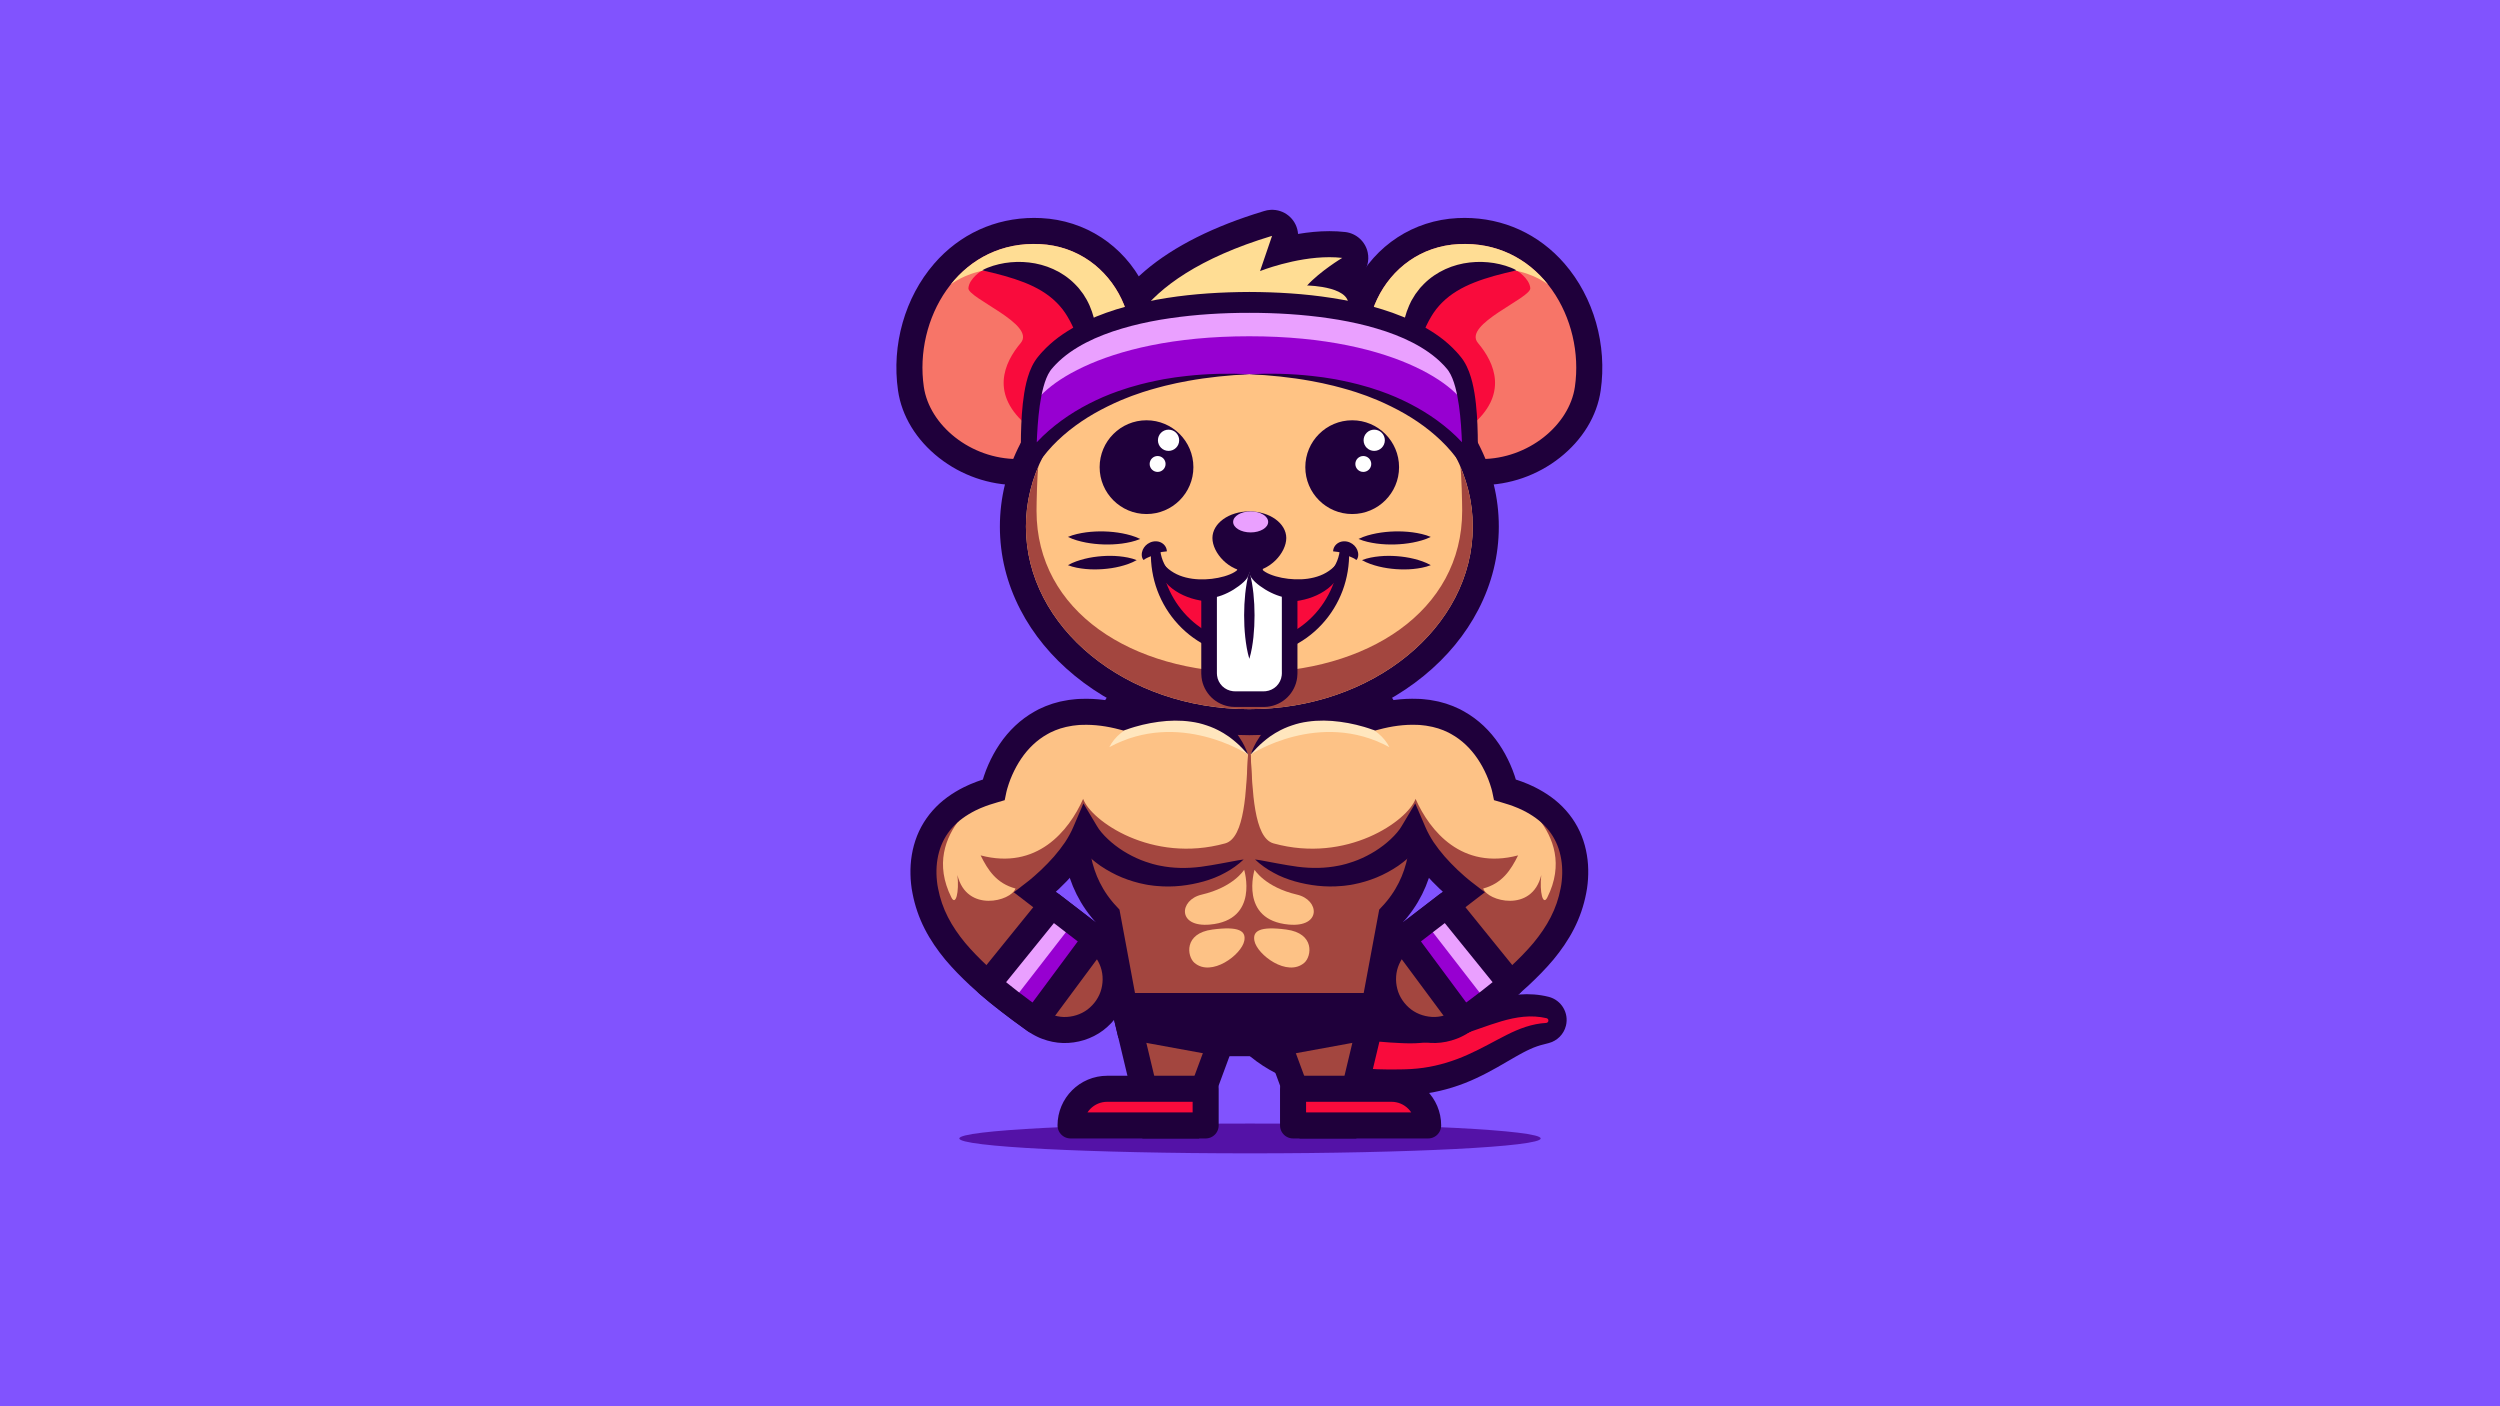 <?xml version="1.0" encoding="utf-8"?>
<!-- Generator: Adobe Illustrator 24.3.0, SVG Export Plug-In . SVG Version: 6.00 Build 0)  -->
<svg version="1.1" xmlns="http://www.w3.org/2000/svg" xmlns:xlink="http://www.w3.org/1999/xlink" x="0px" y="0px" width="1920px"
	 height="1080px" viewBox="0 0 1920 1080" enable-background="new 0 0 1920 1080" xml:space="preserve">
<rect x="0" y="0" width="1920" height="1080" fill="#333333" stroke="none"/>
<g id="bg">
	<rect y="0" transform="matrix(-1 -1.224647e-16 1.224647e-16 -1 1920 1080)" fill="#8153FE" width="1920" height="1080"/>
	<ellipse fill="#5412A7" cx="960" cy="874.33" rx="223.24" ry="11.44"/>
</g>
<g id="tail">
	<g>
		<path fill="#1F003B" d="M989.66,747.56l0.09-0.56l0.04-0.2c0.02-0.08,0.03-0.19,0.04-0.21l0.03-0.12l0.03-0.06
			c0.03-0.07,0.06-0.06,0.09-0.04c0.06,0.06,0.09,0.18,0.14,0.35c0.1,0.33,0.21,0.76,0.36,1.2c0.3,0.89,0.58,1.87,1.03,2.8
			c0.87,1.88,1.95,3.67,3.42,5.47c1.48,1.78,3.32,3.62,5.68,5.42c2.35,1.83,5.22,3.57,8.46,5.25c3.29,1.63,6.92,3.2,10.88,4.56
			c3.97,1.34,8.18,2.61,12.6,3.64c4.42,1.05,9.01,2,13.74,2.75c4.72,0.79,9.58,1.43,14.51,1.94c4.93,0.53,9.95,0.97,15.03,1.26
			l3.77,0.21l3.12,0.12l3.1,0l3.1-0.11c4.14-0.14,8.28-0.64,12.55-1.32l3.22-0.58l3.28-0.71c2.22-0.49,4.46-1.02,6.78-1.67
			c2.29-0.63,4.69-1.3,7.13-2.04l7.59-2.36c2.64-0.83,5.31-1.7,8.17-2.56l4.33-1.3c1.5-0.44,2.99-0.84,4.55-1.25
			c6.18-1.64,12.98-3.08,20.33-3.65c7.29-0.62,15.16-0.08,22.47,1.76c9.82,2.47,15.78,12.42,13.31,22.24
			c-1.68,6.69-6.84,11.59-13.06,13.25l-3.71,0.98c-1.88,0.5-3.64,0.88-5.4,1.56c-0.87,0.25-1.76,0.68-2.62,0.97
			c-0.9,0.4-1.74,0.71-2.65,1.15c-1.77,0.75-3.62,1.75-5.52,2.71c-0.97,0.53-1.92,1.02-2.93,1.6c-0.99,0.53-2.02,1.12-3.06,1.71
			c-8.32,4.76-18.14,10.87-29.69,16.23c-11.48,5.43-24.82,9.78-38.64,11.84c-1.73,0.22-3.46,0.47-5.19,0.66l-5.21,0.47l-5.21,0.28
			l-4.56,0.16c-6.03,0.17-12.11,0.26-18.27,0.06c-6.15-0.21-12.36-0.52-18.66-1.19c-6.29-0.68-12.66-1.55-19.1-2.84
			c-12.86-2.58-26.14-6.46-39.41-13.25c-6.63-3.39-13.21-7.59-19.51-12.75c-6.25-5.21-12.19-11.44-17.11-18.74
			c-4.94-7.27-8.82-15.57-11.1-24.35c-1.15-4.39-1.96-8.88-2.31-13.5c-0.17-2.32-0.24-4.66-0.19-7.11c0.02-1.22,0.08-2.48,0.19-3.82
			c0.06-0.67,0.12-1.36,0.21-2.12l0.15-1.22l0.29-2c2.49-16.38,17.78-27.64,34.17-25.15C980.89,715.89,992.15,731.18,989.66,747.56z
			"/>
		<path fill="#F90B3C" d="M969.89,744.56c0.02-0.12,0.02-0.1,0.02-0.1c0-0.01,0,0,0.01,0.02l0,0.1l0,0.29l0.02,0.68
			c0.02,0.48,0.04,0.98,0.08,1.5c0.08,1.03,0.21,2.09,0.4,3.15c0.39,2.11,0.87,4.24,1.6,6.29c1.44,4.1,3.45,8,6.11,11.53
			c2.67,3.52,5.82,6.76,9.46,9.64c3.64,2.88,7.73,5.36,12.05,7.6c8.71,4.41,18.45,7.61,28.57,9.93c10.13,2.33,20.64,3.85,31.29,4.81
			c5.32,0.49,10.69,0.86,16.09,1.08l4.03,0.16l3.82,0.05l3.81-0.09c1.27-0.05,2.54-0.15,3.81-0.23c5.08-0.34,10.15-1.09,15.22-2.1
			l3.8-0.83c1.26-0.32,2.53-0.62,3.8-0.96c2.54-0.66,5.08-1.37,7.62-2.18c10.19-3.1,20.48-7.29,31.55-10.55
			c5.53-1.62,11.29-2.94,17.18-3.48c5.88-0.56,11.88-0.22,17.52,1.1c0.99,0.23,1.61,1.23,1.37,2.22c-0.19,0.81-0.89,1.37-1.69,1.42
			l-0.03,0c-10.89,0.62-20.68,4.37-30.29,9.22c-9.62,4.83-19.29,10.5-29.91,15.19c-10.56,4.76-22.1,8.37-34.04,10.06
			c-1.49,0.18-2.99,0.39-4.48,0.54l-4.5,0.38l-4.51,0.21l-4.3,0.1c-5.71,0.1-11.45,0.12-17.21-0.11
			c-5.76-0.24-11.53-0.58-17.32-1.23c-5.79-0.66-11.59-1.49-17.39-2.67c-11.57-2.35-23.21-5.84-34.32-11.53
			c-5.55-2.83-10.91-6.29-15.91-10.4c-4.98-4.12-9.61-8.94-13.34-14.51c-3.75-5.54-6.71-11.74-8.41-18.29
			c-0.87-3.27-1.47-6.62-1.73-10.01c-0.13-1.7-0.18-3.41-0.15-5.16c0.02-0.87,0.06-1.76,0.13-2.66c0.04-0.45,0.08-0.92,0.14-1.4
			l0.1-0.75l0.15-1.01c0.83-5.46,5.93-9.21,11.39-8.38S970.72,739.1,969.89,744.56z"/>
	</g>
</g>
<g id="body">
	<polygon fill="#A3463F" stroke="#1F003B" stroke-width="20" stroke-miterlimit="10" points="863.37,772.67 885.26,864.33 
		913.94,864.33 947.83,772.67 	"/>
	
		<path fill="#F90B3C" stroke="#1F003B" stroke-width="20" stroke-linecap="round" stroke-linejoin="round" stroke-miterlimit="10" d="
		M822.18,864.33L822.18,864.33h103.76v-28.15h-75.6C834.79,836.18,822.18,848.78,822.18,864.33z"/>
	<polygon fill="#A3463F" stroke="#1F003B" stroke-width="20" stroke-miterlimit="10" points="1055.63,772.67 1033.74,864.33 
		1005.06,864.33 971.17,772.67 	"/>
	
		<path fill="#F90B3C" stroke="#1F003B" stroke-width="20" stroke-linecap="round" stroke-linejoin="round" stroke-miterlimit="10" d="
		M1096.82,864.33L1096.82,864.33H993.06v-28.15h75.6C1084.21,836.18,1096.82,848.78,1096.82,864.33z"/>
	<path fill="#A3463F" stroke="#1F003B" stroke-width="20" stroke-miterlimit="10" d="M959.5,472.54h-53.9
		c0,0-39.32,54.72-53.03,78.08c-11.76,20.04-51.93,99.81-2.1,152.68l12.9,69.37h96.13h96.13l12.9-69.37
		c49.84-52.87,9.66-132.64-2.1-152.68c-13.7-23.36-53.03-78.08-53.03-78.08H959.5z"/>
	<path fill="#FDC286" d="M1001.69,739.43c5.67-4.89,8.33-22.62-13.81-25.54c-20.59-2.72-25.93,1.14-24.5,8.61
		C965.44,733.23,988.67,750.65,1001.69,739.43z"/>
	<path fill="#FDC286" d="M955.5,667.99c0,0-8.07,13.37-32.68,19.1c-17.23,4.01-18.89,25.26,6.42,22.98
		C967.39,706.62,955.5,667.99,955.5,667.99z"/>
	<path fill="#FDC286" d="M963.5,667.99c0,0,8.07,13.37,32.68,19.1c17.23,4.01,18.89,25.26-6.42,22.98
		C951.61,706.62,963.5,667.99,963.5,667.99z"/>
	<path fill="#FDC286" d="M917.31,739.43c-5.67-4.89-8.33-22.62,13.81-25.54c20.59-2.72,25.93,1.14,24.5,8.61
		C953.56,733.23,930.33,750.65,917.31,739.43z"/>
	<polygon fill="#1F003B" stroke="#1F003B" stroke-width="20" stroke-miterlimit="10" points="959.5,772.67 863.37,772.67 
		867.11,788.34 937.29,801.17 981.71,801.17 1051.89,788.34 1055.63,772.67 	"/>
</g>
<g id="head">
	<g>
		<path fill="#FFDD94" d="M907.35,305.09c-18.94,0-34-4.42-44.74-13.12c-7.4-6-10.34-17.11-7.86-29.7
			c3.1-15.71,14.23-32.36,31.33-46.87c21.08-17.87,50.68-32.62,87.99-43.84c0.95-0.29,1.92-0.42,2.88-0.42
			c2.68,0,5.29,1.08,7.2,3.06c2.6,2.7,3.47,6.62,2.27,10.17l-2.85,8.36c10.41-2.67,23.82-5.2,37.37-5.2c3.82,0,7.54,0.2,11.04,0.61
			c4.26,0.49,7.73,3.63,8.63,7.82c0.91,4.19-0.96,8.49-4.63,10.69c-0.08,0.05-4.11,2.48-9.24,6.15c6.3,2.09,12.26,5.4,15.72,10.65
			c3.55,5.38,4.02,11.95,1.32,18.49c-8.19,19.89-40.35,36.48-53.8,42.69C961.83,297.63,931.7,305.09,907.35,305.09z"/>
		<path fill="#1F003B" d="M976.95,181.13L976.95,181.13 M976.95,181.13l-9.23,27.05c0,0,26.65-10.66,53.21-10.66
			c3.32,0,6.64,0.17,9.91,0.54c0,0-16.86,10.12-26.98,21.2c0,0,38.22,0.57,30.69,18.86c-9.81,23.83-77.77,56.95-127.2,56.95
			c-15.38,0-28.96-3.2-38.44-10.89C854.75,272.71,864.56,214.93,976.95,181.13 M976.95,161.13c-0.41,0-0.81,0.01-1.22,0.04
			c-1.73,0.1-3.41,0.43-4.99,0.95c-38.42,11.6-69.07,26.96-91.12,45.65c-24.13,20.46-32.18,39.88-34.68,52.56
			c-3.21,16.29,1.04,31.02,11.38,39.4c12.57,10.19,29.74,15.36,51.04,15.36c25.75,0,57.4-7.79,86.84-21.38
			c18.03-8.32,49.66-25.62,58.86-47.96c3.93-9.56,3.12-19.69-2.22-27.8c-1.5-2.28-3.3-4.34-5.39-6.2
			c4.41-4.71,6.37-11.38,4.95-17.91c-1.81-8.37-8.76-14.66-17.27-15.64c-3.88-0.45-7.98-0.67-12.18-0.67
			c-8.26,0-16.46,0.87-24.04,2.15c-0.73-10.12-8.97-18.15-19.18-18.53C977.47,161.14,977.21,161.13,976.95,161.13L976.95,161.13z"/>
	</g>
	<g>
		<path fill="#F77568" d="M781.41,362.53c-40.01,0-76.71-28.72-81.82-64.01c-4.67-32.26,4.83-65.71,25.41-89.48
			c17.69-20.43,42.25-31.68,69.17-31.68c1.66,0,3.35,0.04,5.03,0.13c30.03,1.49,56.24,18.58,70.09,45.71
			c14.35,28.1,12.61,61.92-4.54,88.26C843.3,344.39,813.7,362.53,781.41,362.53C781.41,362.53,781.41,362.53,781.41,362.53z"/>
		<path fill="#1F003B" d="M794.16,187.36c1.49,0,3,0.04,4.53,0.11c58.3,2.89,89.36,69.84,57.67,118.52
			c-21.9,33.65-49.54,46.54-74.95,46.54c-36.08,0-67.66-25.99-71.92-55.45C701.96,245.16,735.36,187.36,794.16,187.36
			 M794.16,167.36c-29.86,0-57.11,12.48-76.73,35.14c-22.45,25.94-32.82,62.37-27.74,97.46c2.83,19.56,14,37.89,31.46,51.62
			c17.18,13.52,38.58,20.96,60.26,20.96c35.79,0,68.37-19.76,91.72-55.63c9.74-14.96,15.21-32.22,15.82-49.91
			c0.58-16.71-3.14-33.43-10.76-48.35c-15.5-30.36-44.85-49.48-78.5-51.15C797.84,167.4,795.98,167.36,794.16,167.36L794.16,167.36z
			"/>
	</g>
	<path fill="#F90B3C" d="M835.48,289.3c9.27-96.42-81.15-81.68-81.15-81.68s-9.93,5.96-10.6,13.66s52.27,27.8,40.17,42.15
		c-12.7,15.06-23.95,39.67,5.7,63.99C817.74,350.5,833.96,305.14,835.48,289.3z"/>
	<path fill="#FFDD94" d="M856.36,305.99c31.69-48.69,0.63-115.63-57.67-118.52c-29.47-1.46-52.92,11.37-68.52,30.99
		c0,0,42.04-33.81,93.57,12.88C854.26,258.99,856.36,305.99,856.36,305.99z"/>
	<g>
		<path fill="#1F003B" d="M835.48,289.3c-0.92-2.96-1.59-5.84-2.2-8.67c-0.79-2.83-1.43-5.6-2.09-8.32l-1.14-4.02
			c-0.38-1.33-0.66-2.66-1.14-3.93c-0.87-2.57-1.56-5.13-2.57-7.54c-1.74-4.92-3.97-9.41-6.42-13.53c-0.32-0.51-0.64-1.01-0.94-1.53
			c-0.31-0.51-0.59-1.04-0.97-1.5c-0.72-0.94-1.38-1.91-2.06-2.86l-2.25-2.67c-0.35-0.47-0.77-0.87-1.18-1.28l-1.22-1.24
			c-6.55-6.54-14.94-11.47-24.68-15.3c-4.86-1.9-10.01-3.59-15.39-5.09c-2.69-0.74-5.44-1.46-8.25-2.16l-8.65-2.05
			c2.68-1.52,5.54-2.6,8.44-3.52c2.91-0.92,5.89-1.56,8.91-2.09c6.05-0.95,12.29-1.15,18.57-0.42c6.28,0.71,12.6,2.36,18.63,5.09
			c6.02,2.72,11.73,6.56,16.54,11.38l1.76,1.85c0.58,0.62,1.18,1.22,1.68,1.91c1.04,1.35,2.1,2.68,3.08,4.05
			c0.89,1.44,1.79,2.87,2.64,4.32c0.45,0.71,0.79,1.48,1.16,2.23l1.06,2.27c2.66,6.09,4.36,12.46,4.86,18.77
			c0.42,3.15,0.33,6.28,0.27,9.38c0.02,1.55-0.2,3.08-0.38,4.61c-0.2,1.53-0.37,3.04-0.59,4.55c-0.6,3-1.31,5.95-2.14,8.84
			C837.84,283.71,836.78,286.55,835.48,289.3z"/>
	</g>
	<g>
		<path fill="#F77568" d="M1137.59,362.53c-32.3,0-61.89-18.14-83.33-51.08c-17.15-26.34-18.88-60.16-4.54-88.26
			c13.85-27.13,40.06-44.22,70.09-45.71c1.68-0.08,3.37-0.13,5.03-0.13c26.92,0,51.48,11.25,69.17,31.68
			c20.58,23.77,30.08,57.22,25.41,89.48C1214.3,333.82,1177.6,362.53,1137.59,362.53z"/>
		<path fill="#1F003B" d="M1124.84,187.36c58.79,0,92.19,57.8,84.68,109.73c-4.26,29.46-35.85,55.45-71.92,55.45
			c-25.41,0-53.05-12.89-74.95-46.54c-31.69-48.69-0.63-115.63,57.67-118.52C1121.84,187.39,1123.35,187.36,1124.84,187.36
			 M1124.84,167.36C1124.84,167.36,1124.84,167.36,1124.84,167.36C1124.84,167.36,1124.84,167.36,1124.84,167.36
			C1124.84,167.36,1124.84,167.36,1124.84,167.36L1124.84,167.36c-1.83,0-3.68,0.05-5.52,0.14c-33.65,1.67-63,20.79-78.5,51.15
			c-7.62,14.93-11.34,31.65-10.76,48.35c0.61,17.69,6.09,34.95,15.82,49.91c23.35,35.87,55.92,55.63,91.72,55.63
			c21.68,0,43.08-7.44,60.26-20.96c17.46-13.73,28.63-32.07,31.46-51.62c5.08-35.09-5.29-71.52-27.74-97.46
			C1181.95,179.84,1154.7,167.36,1124.84,167.36L1124.84,167.36L1124.84,167.36z"/>
	</g>
	<path fill="#F90B3C" d="M1083.52,289.3c-9.27-96.42,81.15-81.68,81.15-81.68s9.93,5.96,10.6,13.66s-52.27,27.8-40.17,42.15
		c12.7,15.06,23.95,39.67-5.7,63.99C1101.26,350.5,1085.04,305.14,1083.52,289.3z"/>
	<path fill="#FFDD94" d="M1062.64,305.99c-31.69-48.69-0.63-115.63,57.67-118.52c29.47-1.46,52.92,11.37,68.52,30.99
		c0,0-42.04-33.81-93.57,12.88C1064.74,258.99,1062.64,305.99,1062.64,305.99z"/>
	<g>
		<path fill="#1F003B" d="M1083.52,289.3c-1.3-2.75-2.36-5.58-3.34-8.46c-0.83-2.89-1.53-5.85-2.14-8.84
			c-0.22-1.5-0.39-3.02-0.59-4.55c-0.18-1.53-0.39-3.06-0.38-4.61c-0.06-3.1-0.15-6.23,0.27-9.38c0.5-6.31,2.2-12.68,4.86-18.77
			l1.06-2.27c0.36-0.75,0.7-1.52,1.16-2.23c0.85-1.45,1.75-2.88,2.64-4.32c0.99-1.38,2.05-2.7,3.08-4.05
			c0.5-0.69,1.1-1.29,1.68-1.91l1.76-1.85c4.81-4.81,10.52-8.66,16.54-11.38c6.03-2.73,12.35-4.38,18.63-5.09
			c6.28-0.73,12.52-0.53,18.57,0.42c3.02,0.53,6,1.17,8.91,2.09c2.9,0.92,5.76,1.99,8.44,3.52l-8.65,2.05
			c-2.81,0.7-5.56,1.41-8.25,2.16c-5.38,1.5-10.53,3.18-15.39,5.09c-9.73,3.83-18.13,8.76-24.68,15.3l-1.22,1.24
			c-0.41,0.41-0.83,0.81-1.18,1.28l-2.25,2.67c-0.68,0.96-1.34,1.92-2.06,2.86c-0.38,0.46-0.66,0.99-0.97,1.5
			c-0.3,0.51-0.63,1.02-0.94,1.53c-2.45,4.13-4.68,8.62-6.42,13.53c-1.02,2.4-1.7,4.97-2.57,7.54c-0.47,1.27-0.75,2.61-1.14,3.93
			l-1.14,4.02c-0.67,2.72-1.31,5.49-2.09,8.32C1085.11,283.46,1084.43,286.34,1083.52,289.3z"/>
	</g>
	<g>
		<path fill="#FFC384" d="M959.5,554.62c-48.14,0-93.48-15.38-127.67-43.31c-34.78-28.41-53.93-66.37-53.93-106.87
			c0-40.5,19.15-78.46,53.93-106.87c34.19-27.93,79.53-43.31,127.67-43.31s93.48,15.38,127.67,43.31
			c34.78,28.41,53.93,66.36,53.93,106.87c0,40.5-19.15,78.46-53.93,106.87C1052.98,539.24,1007.64,554.62,959.5,554.62z"/>
		<path fill="#1F003B" d="M959.5,264.26c94.77,0,171.6,62.76,171.6,140.18s-76.83,140.18-171.6,140.18s-171.6-62.76-171.6-140.18
			S864.73,264.26,959.5,264.26 M959.5,244.26c-50.43,0-98.02,16.18-133.99,45.57c-17.89,14.61-31.98,31.72-41.88,50.85
			c-10.43,20.15-15.72,41.6-15.72,63.76c0,22.16,5.29,43.61,15.72,63.76c9.91,19.13,24,36.24,41.88,50.85
			c35.97,29.39,83.56,45.57,133.99,45.57s98.02-16.18,133.99-45.57c17.89-14.61,31.98-31.72,41.88-50.85
			c10.43-20.15,15.72-41.6,15.72-63.76c0-22.16-5.29-43.61-15.72-63.76c-9.91-19.13-24-36.24-41.88-50.85
			C1057.52,260.44,1009.93,244.26,959.5,244.26L959.5,244.26z"/>
	</g>
	<path fill="#A3463F" d="M1121.58,358.39c0.87,5.87,1.37,27.83,1.37,33.9c0,77.42-73.18,124.18-163.45,124.18
		s-163.45-46.76-163.45-124.18c0-6.07,0.5-28.04,1.37-33.9c-6.14,14.43-9.52,29.91-9.52,46.05c0,77.42,76.83,140.18,171.6,140.18
		s171.6-62.76,171.6-140.18C1131.1,388.3,1127.72,372.82,1121.58,358.39z"/>
	<path fill="#EAA0FF" d="M959.5,287.38c-134.7,0-169.56,70.06-169.56,70.06c0-29.47,0.96-64.29,12.07-78.22
		c27.47-34.42,93.47-46.96,157.49-46.96s130.02,12.54,157.49,46.96c11.12,13.93,12.07,48.76,12.07,78.22
		C1129.06,357.44,1094.2,287.38,959.5,287.38"/>
	<path fill="#9700D1" d="M1127.71,317.45c-1.48-16.21-51.19-59.2-168.21-59.2s-166.73,42.99-168.21,59.2
		c-1.17,12.86-1.36,26.95-1.36,39.99c0,0,34.87-70.06,169.56-70.06s169.56,70.06,169.56,70.06
		C1129.06,344.4,1128.88,330.31,1127.71,317.45z"/>
	<g>
		<path fill="#1F003B" d="M959.5,287.38c-15.93,0.78-31.79,2.35-47.38,5.2l-5.83,1.13c-0.97,0.2-1.94,0.36-2.91,0.58l-2.89,0.67
			l-5.77,1.33l-5.72,1.51c-3.83,0.95-7.56,2.21-11.32,3.34c-1.87,0.6-3.71,1.29-5.57,1.93l-2.78,0.97l-2.74,1.07
			c-7.34,2.77-14.41,6.13-21.3,9.74c-6.87,3.65-13.48,7.75-19.69,12.33c-6.21,4.59-12.03,9.64-17.28,15.17
			c-2.62,2.77-5.07,5.67-7.36,8.64c-0.57,0.74-1.14,1.49-1.67,2.26c-0.55,0.75-1.07,1.52-1.58,2.29c-0.51,0.77-0.99,1.54-1.45,2.31
			c-0.22,0.38-0.46,0.77-0.66,1.14l-0.3,0.55l-0.22,0.44l-10.49,20.65l-0.41-23.21c-0.19-10.43-0.29-20.93,0.17-31.51
			c0.23-5.29,0.58-10.61,1.17-15.96c0.59-5.35,1.41-10.75,2.72-16.2c1.39-5.44,3.13-11,6.6-16.49c0.41-0.69,0.93-1.36,1.42-2.03
			c0.26-0.36,0.48-0.62,0.71-0.9l0.68-0.83c0.92-1.1,1.81-2.23,2.8-3.24c1.91-2.12,3.96-4.08,6.05-5.97
			c4.2-3.78,8.74-7.07,13.43-10.01c4.69-2.93,9.54-5.54,14.48-7.86c19.83-9.22,40.82-14.24,61.79-17.57
			c21.01-3.29,42.17-4.52,63.28-4.61c21.11,0.08,42.27,1.32,63.28,4.6c10.5,1.62,20.97,3.79,31.32,6.58
			c5.17,1.43,10.32,3.01,15.41,4.82c5.08,1.84,10.12,3.88,15.07,6.17c4.94,2.32,9.79,4.93,14.49,7.86c4.69,2.94,9.23,6.22,13.43,10
			c2.09,1.9,4.14,3.86,6.06,5.98c0.99,1.02,1.89,2.14,2.8,3.24l0.68,0.83c0.23,0.28,0.45,0.53,0.71,0.9
			c0.49,0.67,1.01,1.35,1.42,2.04c3.47,5.5,5.21,11.06,6.6,16.5c1.33,5.45,2.14,10.85,2.73,16.2c0.59,5.36,0.94,10.67,1.17,15.97
			c0.46,10.58,0.36,21.08,0.17,31.51l-0.43,23.29l-10.52-20.72l-0.22-0.44l-0.3-0.55c-0.2-0.37-0.44-0.76-0.66-1.14
			c-0.46-0.77-0.94-1.55-1.45-2.31c-0.51-0.77-1.02-1.54-1.58-2.29c-0.53-0.76-1.09-1.51-1.67-2.26c-2.29-2.97-4.74-5.87-7.36-8.64
			c-5.25-5.53-11.07-10.58-17.27-15.17c-6.21-4.59-12.82-8.68-19.69-12.33c-6.88-3.62-13.96-6.97-21.3-9.74l-2.74-1.08l-2.78-0.97
			c-1.86-0.64-3.7-1.32-5.57-1.93c-3.76-1.13-7.5-2.39-11.32-3.34l-5.72-1.51l-5.77-1.33l-2.89-0.67c-0.96-0.22-1.94-0.39-2.91-0.58
			l-5.83-1.13C991.29,289.73,975.43,288.16,959.5,287.38c15.93-0.75,31.98-0.43,47.94,1.34l5.98,0.72c1,0.13,2,0.22,2.99,0.38
			l2.98,0.47l5.96,0.95l5.92,1.19c3.97,0.73,7.86,1.79,11.8,2.72c1.96,0.5,3.89,1.09,5.84,1.63l2.92,0.83l2.89,0.94
			c7.73,2.43,15.33,5.38,22.7,8.88c7.38,3.48,14.55,7.47,21.39,12.04c6.83,4.57,13.35,9.7,19.36,15.46c3,2.89,5.86,5.94,8.54,9.19
			c0.67,0.81,1.34,1.63,1.98,2.48c0.66,0.83,1.28,1.69,1.91,2.56c0.63,0.87,1.23,1.76,1.83,2.68c0.3,0.47,0.59,0.92,0.89,1.41
			l0.44,0.74c0.16,0.28,0.28,0.48,0.49,0.88l-10.95,2.57c-0.2-10.34-0.52-20.62-1.24-30.78c-0.77-10.12-1.94-20.23-4.43-29.5
			c-1.25-4.57-2.91-8.98-5.11-12.22c-0.26-0.43-0.56-0.76-0.83-1.14c-0.12-0.17-0.32-0.4-0.52-0.62l-0.58-0.66
			c-0.77-0.87-1.5-1.78-2.35-2.59c-1.61-1.7-3.36-3.29-5.15-4.84c-7.24-6.14-15.74-11.05-24.71-15.1
			c-4.51-1.99-9.14-3.78-13.85-5.39c-4.73-1.57-9.53-3-14.38-4.29c-9.73-2.51-19.66-4.47-29.7-5.91
			c-20.07-2.94-40.5-4.16-60.93-4.15c-20.43-0.02-40.86,1.22-60.93,4.14c-10.04,1.44-19.97,3.4-29.7,5.91
			c-4.85,1.29-9.66,2.7-14.39,4.28c-4.71,1.62-9.34,3.4-13.85,5.39c-8.97,4.05-17.48,8.95-24.72,15.1
			c-1.79,1.55-3.54,3.14-5.15,4.84c-0.85,0.82-1.58,1.72-2.35,2.59l-0.58,0.66c-0.19,0.22-0.4,0.45-0.52,0.62
			c-0.28,0.38-0.58,0.71-0.84,1.14c-2.2,3.24-3.86,7.66-5.11,12.23c-2.49,9.27-3.66,19.38-4.43,29.5
			c-0.72,10.16-1.05,20.44-1.24,30.78l-10.91-2.56c0.21-0.4,0.33-0.6,0.49-0.88l0.44-0.74c0.29-0.5,0.59-0.95,0.89-1.41
			c0.6-0.92,1.2-1.81,1.83-2.68c0.62-0.87,1.25-1.73,1.91-2.56c0.64-0.85,1.3-1.67,1.98-2.48c2.68-3.25,5.55-6.3,8.55-9.19
			c6.01-5.76,12.52-10.88,19.35-15.46c6.84-4.57,14.01-8.55,21.38-12.04c7.37-3.5,14.97-6.44,22.7-8.88l2.89-0.94l2.92-0.83
			c1.95-0.54,3.88-1.13,5.84-1.64c3.93-0.93,7.83-1.99,11.8-2.72l5.92-1.19l5.96-0.95l2.98-0.47c0.99-0.15,1.99-0.25,2.99-0.38
			l5.98-0.72C927.52,286.95,943.57,286.64,959.5,287.38z"/>
	</g>
	<g>
		<path fill="none" d="M955.14,660.02"/>
	</g>
</g>
<g id="face">
	<g>
		<path fill="#F90B3C" d="M960,439.08c0,16.55,65.53,26.67,72.5-15.42c0,41.55-32.46,75.24-72.5,75.24s-72.5-33.69-72.5-75.24
			C894.47,465.75,960,455.63,960,439.08"/>
		<path fill="#1F003B" d="M960,439.08c0.12,1.96,1.2,3.65,2.51,4.97c1.34,1.32,2.95,2.35,4.63,3.2c3.38,1.68,7.05,2.74,10.76,3.42
			c7.44,1.29,15.11,1.29,22.39-0.18c7.24-1.49,14.22-4.38,19.4-9.18c5.22-4.75,8.28-11.27,9.24-18.24c0.27-1.98,2.1-3.36,4.08-3.09
			c1.79,0.25,3.09,1.76,3.12,3.51l0,0.17c0.2,10.11-1.44,20.33-5,29.9c-3.58,9.56-9.01,18.47-16.01,26
			c-6.96,7.56-15.5,13.72-24.95,17.93c-9.45,4.22-19.82,6.38-30.17,6.4c-10.35-0.02-20.72-2.18-30.17-6.4
			c-9.45-4.22-17.99-10.37-24.95-17.93c-7-7.53-12.43-16.44-16.01-26.01c-3.57-9.57-5.2-19.8-5-29.9l0-0.17c0.04-2,1.7-3.6,3.7-3.56
			c1.81,0.04,3.29,1.39,3.53,3.14c0.96,6.97,4.02,13.49,9.24,18.23c5.17,4.8,12.15,7.68,19.39,9.17c7.28,1.47,14.95,1.47,22.39,0.18
			c3.71-0.68,7.38-1.73,10.76-3.42c1.68-0.85,3.29-1.87,4.63-3.19C958.8,442.73,959.88,441.04,960,439.08
			c0.13,1.96-0.75,3.9-1.99,5.43c-1.25,1.55-2.82,2.82-4.48,3.9c-3.34,2.16-7.07,3.58-10.87,4.68c-7.62,2.15-15.68,2.71-23.65,1.78
			c-3.99-0.47-7.97-1.38-11.8-2.86c-3.83-1.46-7.53-3.48-10.8-6.15c-3.27-2.66-6.13-5.94-8.23-9.66c-1.07-1.85-1.93-3.81-2.65-5.81
			c-0.69-2.01-1.22-4.06-1.63-6.12l7.23-0.59c0.41,18.47,7.89,36.46,20.53,49.48c6.31,6.5,13.83,11.8,22.11,15.35
			c8.26,3.57,17.22,5.43,26.22,5.41c9,0.03,17.96-1.84,26.23-5.4c8.27-3.55,15.8-8.85,22.12-15.35
			c12.64-13.02,20.13-31.02,20.53-49.49l7.2,0.59c-0.4,2.07-0.93,4.11-1.62,6.12c-0.71,2-1.59,3.96-2.65,5.81
			c-2.1,3.73-4.96,7-8.23,9.66c-3.27,2.67-6.97,4.68-10.8,6.15c-3.83,1.48-7.81,2.38-11.8,2.86c-7.98,0.93-16.03,0.37-23.65-1.78
			c-3.79-1.09-7.53-2.52-10.87-4.67c-1.66-1.08-3.22-2.34-4.48-3.89C960.75,442.97,959.87,441.04,960,439.08z"/>
	</g>
	<circle fill="#1F003B" cx="880.52" cy="358.78" r="36"/>
	<path fill="#1F003B" d="M987.86,413.21c0,11.3-12.7,25.87-28.36,25.87s-28.36-14.57-28.36-25.87c0-11.3,12.7-20.46,28.36-20.46
		S987.86,401.92,987.86,413.21z"/>
	<g>
		<path fill="#1F003B" d="M887.5,423.66c0.9,1.81,1.79,3.54,2.8,5.15c1.01,1.62,2.12,3.11,3.29,4.48c2.35,2.74,5.07,4.91,7.96,6.57
			c2.88,1.69,6,2.85,9.2,3.66c1.61,0.38,3.23,0.72,4.87,0.95c1.64,0.25,3.31,0.34,4.98,0.45c6.65,0.29,13.49-0.52,19.64-2.29
			c3.03-0.89,5.96-2.06,8.03-3.37c0.52-0.32,0.95-0.64,1.32-0.93c0.33-0.29,0.61-0.55,0.72-0.7c0.1-0.14,0.08-0.16-0.04,0.08
			c-0.11,0.22-0.28,0.76-0.28,1.35h20c0.01-0.59-0.16-1.13-0.27-1.35c-0.12-0.24-0.15-0.22-0.04-0.08c0.11,0.15,0.39,0.41,0.72,0.7
			c0.37,0.29,0.8,0.61,1.33,0.92c2.07,1.31,5,2.47,8.03,3.36c6.15,1.77,12.98,2.56,19.63,2.28c1.66-0.1,3.33-0.21,4.97-0.45
			c1.64-0.23,3.26-0.57,4.87-0.95c3.2-0.81,6.31-1.97,9.19-3.65c2.9-1.66,5.61-3.82,7.97-6.56c1.17-1.37,2.29-2.86,3.3-4.47
			c1.01-1.61,1.91-3.34,2.81-5.15c0.23,2,0.24,4.03,0.07,6.1c-0.21,2.05-0.61,4.13-1.26,6.16c-1.24,4.1-3.53,8-6.48,11.38
			c-1.48,1.68-3.14,3.22-4.9,4.62c-1.77,1.4-3.67,2.6-5.63,3.7c-1.95,1.11-4,2.01-6.08,2.82c-2.08,0.8-4.2,1.48-6.35,1.99
			c-8.61,2.12-17.5,2.35-26.41,0.68c-4.47-0.89-8.95-2.2-13.6-4.74c-2.31-1.3-4.7-2.91-7.06-5.47c-1.16-1.31-2.32-2.89-3.24-4.88
			c-0.92-1.97-1.57-4.43-1.56-6.96l0-0.02c0.02-5.52,4.51-9.99,10.03-9.97s9.99,4.47,9.97,9.99c0,2.52-0.64,4.98-1.56,6.95
			c-0.93,1.99-2.07,3.57-3.25,4.88c-2.36,2.55-4.75,4.16-7.06,5.46c-4.64,2.53-9.12,3.84-13.59,4.73c-8.91,1.67-17.8,1.42-26.4-0.69
			c-2.15-0.5-4.27-1.19-6.35-1.99c-2.08-0.8-4.12-1.71-6.08-2.81c-3.93-2.15-7.56-4.95-10.53-8.32c-2.95-3.38-5.23-7.27-6.48-11.37
			c-0.65-2.04-1.05-4.11-1.26-6.16C887.27,427.7,887.27,425.66,887.5,423.66z"/>
	</g>
	<circle fill="#FFFFFF" cx="897.45" cy="338.13" r="8.16"/>
	<circle fill="#FFFFFF" cx="889.05" cy="356.33" r="6.11"/>
	<ellipse fill="#EAA0FF" cx="960.5" cy="400.83" rx="13.45" ry="8.07"/>
	<g>
		<path fill="#1F003B" d="M820.15,412.36c4.68-1.96,9.34-2.87,13.99-3.53c4.65-0.6,9.28-0.82,13.91-0.69
			c4.63,0.12,9.24,0.6,13.85,1.46c4.6,0.91,9.2,2.09,13.77,4.32c-4.68,1.97-9.34,2.89-13.99,3.54c-4.65,0.6-9.28,0.82-13.91,0.68
			c-4.63-0.13-9.24-0.61-13.85-1.47C829.31,415.75,824.72,414.58,820.15,412.36z"/>
	</g>
	<g>
		<path fill="#1F003B" d="M820.15,434.05c4.25-2.41,8.58-3.77,12.93-4.88c4.35-1.08,8.73-1.71,13.13-2.05
			c4.4-0.32,8.83-0.33,13.29,0.1c4.46,0.46,8.94,1.18,13.5,2.95c-4.25,2.42-8.58,3.79-12.93,4.89c-4.35,1.08-8.73,1.71-13.14,2.03
			c-4.41,0.31-8.83,0.32-13.29-0.11C829.19,436.53,824.71,435.81,820.15,434.05z"/>
	</g>
	<circle fill="#1F003B" cx="1038.48" cy="358.78" r="36"/>
	<circle fill="#FFFFFF" cx="1055.4" cy="338.13" r="8.16"/>
	<circle fill="#FFFFFF" cx="1047.01" cy="356.33" r="6.11"/>
	<g>
		<path fill="#1F003B" d="M1098.85,412.36c-4.57,2.22-9.16,3.39-13.77,4.31c-4.61,0.86-9.22,1.34-13.85,1.47
			c-4.63,0.14-9.26-0.08-13.91-0.68c-4.65-0.65-9.3-1.57-13.99-3.54c4.57-2.23,9.16-3.41,13.77-4.32c4.61-0.86,9.22-1.34,13.85-1.46
			c4.63-0.13,9.26,0.09,13.91,0.69C1089.51,409.49,1094.17,410.4,1098.85,412.36z"/>
	</g>
	<g>
		<path fill="#1F003B" d="M1098.85,434.05c-4.56,1.76-9.04,2.48-13.5,2.94c-4.46,0.43-8.89,0.42-13.29,0.11
			c-4.4-0.32-8.79-0.96-13.14-2.03c-4.35-1.1-8.68-2.47-12.93-4.89c4.56-1.77,9.04-2.5,13.5-2.95c4.46-0.43,8.89-0.42,13.29-0.1
			c4.4,0.33,8.79,0.97,13.13,2.05C1090.27,430.28,1094.6,431.65,1098.85,434.05z"/>
	</g>
	<g>
		<path fill="#FFFFFF" d="M959.5,439.08c0,7.84-14.7,14.22-30.92,14.31v63.77c0,10.91,8.85,19.76,19.76,19.76h22.33
			c10.91,0,19.76-8.85,19.76-19.76v-63.77C974.2,453.3,959.5,446.92,959.5,439.08z"/>
		<path fill="#1F003B" d="M959.5,439.08c-0.01,1.53-0.53,3.03-1.36,4.34c-0.83,1.31-1.88,2.5-3.03,3.58
			c-2.31,2.16-4.95,4.08-7.76,5.83c-2.81,1.73-5.82,3.22-8.96,4.39c-3.15,1.14-6.43,2-9.78,2.32l6.11-6.14
			c0.07,1.1-0.03,2.21-0.09,3.31c-0.07,1.1-0.05,2.21-0.05,3.31v6.62v13.25v26.49V513v3.31v0.83l0.04,0.59
			c0.04,0.38,0,0.78,0.09,1.15c0.35,3.06,1.83,5.92,4.01,8.1c2.21,2.17,5.13,3.51,8.18,3.87l1.16,0.06l0.29,0.02l0.41,0h0.83h3.31
			h6.62h6.62h3.31h0.83l0.41,0l0.29-0.02l1.16-0.06c3.05-0.35,5.97-1.7,8.18-3.87c2.17-2.18,3.66-5.05,4.01-8.1
			c0.09-0.38,0.05-0.77,0.09-1.15l0.04-0.59v-0.83V513v-6.62v-26.49v-13.25c0.01-4.42,0.02-8.83-0.1-13.25l6.07,6.1
			c-6.7-0.79-13.1-3.33-18.72-6.75c-2.8-1.73-5.45-3.61-7.77-5.77c-1.15-1.08-2.21-2.26-3.04-3.57
			C960.05,442.1,959.49,440.62,959.5,439.08z M959.5,439.08c0.03,0.76,0.18,1.51,0.45,2.23c0.28,0.71,0.71,1.34,1.16,1.94
			c0.97,1.16,2.18,2.07,3.5,2.78c2.64,1.41,5.62,2.05,8.58,2.3c2.97,0.24,5.93,0.14,8.82-0.09c2.89-0.22,5.71-0.59,8.46-0.94
			c2.96-0.37,5.67,1.72,6.05,4.69c0.03,0.27,0.05,0.53,0.04,0.79l-0.02,0.62c-0.12,4.42-0.11,8.83-0.1,13.25v13.25v26.49V513v3.31
			v0.83l-0.05,1.07c-0.05,0.72-0.04,1.44-0.17,2.15c-0.67,5.74-3.43,11.16-7.51,15.19c-4.09,4.04-9.6,6.62-15.33,7.24
			c-0.71,0.06-1.43,0.09-2.15,0.12l-0.54,0.02l-0.42,0h-0.83h-3.31h-6.62h-6.62h-3.31h-0.83l-0.42,0l-0.54-0.02
			c-0.72-0.03-1.43-0.06-2.15-0.12c-5.73-0.62-11.24-3.2-15.33-7.24c-4.08-4.03-6.84-9.46-7.51-15.19
			c-0.13-0.71-0.12-1.43-0.17-2.15l-0.05-1.07v-0.83V513v-6.62v-26.49v-13.25v-6.62c0-1.1,0.02-2.21-0.05-3.31
			c-0.06-1.1-0.15-2.21-0.09-3.31l0.05-0.77c0.19-3.16,2.9-5.56,6.06-5.37c1.37,0.08,2.76,0.33,4.17,0.47
			c1.41,0.15,2.83,0.29,4.27,0.41c2.88,0.23,5.84,0.35,8.81,0.12c2.95-0.24,5.94-0.84,8.59-2.24c1.32-0.7,2.53-1.61,3.5-2.76
			c0.45-0.6,0.88-1.23,1.17-1.93C959.33,440.6,959.48,439.84,959.5,439.08z"/>
	</g>
	<g>
		<path fill="#1F003B" d="M959.5,439.08c1.67,5.58,2.51,11.15,3.13,16.73c0.59,5.58,0.86,11.15,0.86,16.73
			c0.01,5.58-0.27,11.15-0.85,16.73c-0.62,5.58-1.46,11.15-3.15,16.73c-1.68-5.58-2.52-11.15-3.15-16.73
			c-0.59-5.58-0.86-11.15-0.85-16.73c0-5.58,0.28-11.15,0.86-16.73C956.99,450.23,957.83,444.66,959.5,439.08z"/>
	</g>
	<g>
		<path fill="#1F003B" d="M878.29,430.09c-0.26-0.25-0.45-0.53-0.66-0.85c-0.2-0.33-0.29-0.63-0.42-0.97
			c-0.26-0.7-0.31-1.36-0.35-2.06c-0.03-0.7,0.07-1.33,0.18-2.01c0.14-0.65,0.35-1.27,0.58-1.9c1.03-2.42,2.99-4.48,5.65-5.66
			c2.61-1.2,6.07-1.29,8.66,0.15c2.58,1.41,4.13,3.85,4.23,6.65c-2.9,0.28-4.72,0.53-5.99,1.02c-1.25,0.47-1.9,0.94-2.88,1.33
			l-3.61,1.49c-0.35,0.16-0.74,0.32-1.16,0.48c-0.36,0.18-0.85,0.35-1.26,0.56C880.35,428.76,879.44,429.15,878.29,430.09z"/>
	</g>
	<g>
		<path fill="#1F003B" d="M1041.71,430.09c-1.15-0.95-2.06-1.34-2.98-1.77c-0.41-0.21-0.9-0.38-1.26-0.56
			c-0.42-0.16-0.8-0.33-1.16-0.48l-3.61-1.49c-0.98-0.39-1.63-0.86-2.88-1.33c-1.27-0.49-3.1-0.74-5.99-1.02
			c0.1-2.81,1.65-5.24,4.23-6.65c2.59-1.44,6.05-1.34,8.66-0.15c2.65,1.18,4.61,3.24,5.65,5.66c0.23,0.63,0.45,1.25,0.58,1.9
			c0.11,0.68,0.21,1.31,0.18,2.01c-0.04,0.7-0.09,1.36-0.35,2.06c-0.13,0.34-0.22,0.64-0.42,0.97
			C1042.16,429.57,1041.97,429.85,1041.71,430.09z"/>
	</g>
</g>
<g id="hands">
	<path fill="#FDC286" d="M1056.43,550.62c84.28-22.47,99.52,56.02,99.52,56.02c54.65,15.03,56.36,55.65,52.65,76.5
		c-5.83,32.71-27.9,60.31-84.71,100.65c-17.68,12.55-42.17,8.43-54.64-9.3h0c-12.04-17.11-8.45-40.67,8.14-53.42l46.61-35.83
		c0,0-28.47-21.54-38.56-46.34c-7.25,14.29-51.71,55.79-121.59,21.12l-3.36-80.59C990.42,527.62,1056.43,550.62,1056.43,550.62z"/>
	<path fill="#FDC286" d="M862.57,550.62c-84.28-22.47-99.52,56.02-99.52,56.02c-54.65,15.03-56.36,55.65-52.65,76.5
		c5.83,32.71,27.9,60.31,84.71,100.65c17.68,12.55,42.17,8.43,54.64-9.3h0c12.04-17.11,8.45-40.67-8.14-53.42L795,685.24
		c0,0,28.47-21.54,38.56-46.34c7.25,14.29,51.71,55.79,121.59,21.12l3.36-80.59C928.58,527.62,862.57,550.62,862.57,550.62z"/>
	<path fill="#FFE6BE" d="M851.94,573.83c53.68-29.21,106.56,5.6,106.56,5.6C939.94,543.71,868.41,541.31,851.94,573.83z"/>
	<path fill="#FFE6BE" d="M1067.06,573.83c-53.68-29.21-106.56,5.6-106.56,5.6C979.06,543.71,1050.59,541.31,1067.06,573.83z"/>
	<path fill="#A3463F" d="M961.86,660.02c69.88,34.68,116.33-6.83,123.59-21.12c10.08,24.8,38.56,46.34,38.56,46.34l-46.61,35.83
		c-16.59,12.75-20.18,36.31-8.14,53.42h0c12.47,17.73,36.97,21.85,54.64,9.3c56.81-40.34,78.88-67.94,84.71-100.65v0
		c3.72-20.85,2-61.47-52.65-76.5c0,0,57.78,31.81,32.38,82.59c-3.36,6.72-6.08-3.98-4.65-17.17c-7.15,29.33-41.4,19.91-44.59,10.31
		c14.52-3.88,21.17-14.08,26.79-25.44c-43.12,11.37-67.7-18.54-78.74-43.4c-6.05,16.8-52.67,49.74-109.06,34.2
		c-15.27-4.21-16.14-41.06-17.59-68.3h-2c-1.46,27.23-2.32,64.09-17.59,68.3c-56.39,15.53-103.01-17.41-109.06-34.2
		c-11.03,24.86-35.61,54.77-78.74,43.4c5.62,11.37,12.27,21.56,26.79,25.44c-3.18,9.6-37.43,19.02-44.59-10.31
		c1.43,13.18-1.29,23.88-4.65,17.17c-25.39-50.78,32.38-82.59,32.38-82.59c-54.65,15.03-56.36,55.65-52.65,76.5v0
		c5.83,32.71,27.9,60.31,84.71,100.65c17.68,12.55,42.17,8.43,54.64-9.3h0c12.04-17.11,8.45-40.67-8.14-53.42L795,685.24
		c0,0,28.47-21.54,38.56-46.34c7.25,14.29,53.71,55.79,123.59,21.12H961.86z"/>
	<g>
		<path fill="#1F003B" d="M958.5,579.44c-3.11-3.42-6.13-6.76-9.55-9.59c-1.62-1.5-3.45-2.75-5.14-4.08
			c-0.89-0.62-1.82-1.19-2.72-1.78c-0.45-0.29-0.88-0.61-1.34-0.88l-1.4-0.79c-3.69-2.15-7.55-3.87-11.53-5.18
			c-1.96-0.72-3.99-1.22-6-1.76l-3.06-0.64c-1.01-0.21-2.06-0.32-3.08-0.49c-8.23-1.18-16.64-1.02-24.93,0.11
			c-4.15,0.53-8.27,1.34-12.33,2.29c-2.03,0.5-4.04,1.03-6.02,1.61l-2.93,0.91l-1.42,0.47c-0.42,0.15-0.98,0.34-1.2,0.44l0,0
			l-3.05,0.97l-2.81-0.75c-9.72-2.6-19.57-3.97-29.08-3.59c-2.4-0.01-4.71,0.39-7.05,0.61c-1.16,0.18-2.29,0.43-3.43,0.64
			c-0.57,0.11-1.15,0.2-1.71,0.33l-1.67,0.46l-1.67,0.45l-0.84,0.22c-0.27,0.09-0.54,0.19-0.81,0.29l-3.23,1.16l-3.12,1.4
			l-0.78,0.35l-0.75,0.41l-1.5,0.82c-7.95,4.43-14.77,10.97-20.09,18.85c-2.66,3.93-4.97,8.18-6.92,12.6
			c-0.97,2.21-1.86,4.47-2.62,6.75c-0.39,1.14-0.75,2.28-1.07,3.41c-0.17,0.57-0.31,1.12-0.46,1.68c-0.13,0.5-0.29,1.18-0.34,1.42
			l-1.24,5.98l-5.92,1.75c-3.83,1.13-7.65,2.29-11.24,3.82l-1.36,0.54l-1.32,0.6c-0.88,0.41-1.77,0.8-2.63,1.22
			c-1.7,0.89-3.41,1.76-5.01,2.76c-3.24,1.95-6.27,4.14-8.99,6.58c-2.7,2.46-5.11,5.16-7.17,8.09c-4.14,5.84-6.78,12.67-7.98,19.96
			c-0.62,3.64-0.85,7.4-0.77,11.18c0.04,1.89,0.16,3.79,0.37,5.68c0.21,1.9,0.45,3.75,0.87,5.66c1.46,7.68,3.99,15.01,7.55,21.98
			c3.55,6.97,8.12,13.56,13.29,19.84c5.26,6.24,11.11,12.15,17.22,17.88l4.71,4.21c0.79,0.7,1.56,1.41,2.37,2.1l2.44,2.04l4.87,4.08
			l5,3.97c6.67,5.3,13.57,10.4,20.55,15.41c0.85,0.61,1.77,1.3,2.58,1.85c0.7,0.43,1.38,0.87,2.07,1.31
			c0.68,0.45,1.45,0.74,2.16,1.13c0.71,0.41,1.48,0.66,2.24,0.95c3.03,1.14,6.24,1.83,9.49,1.92c6.49,0.12,13.04-1.86,18.21-5.75
			c5.11-3.9,9.1-9.55,10.66-15.82c1.63-6.24,1.23-13.11-1.45-19.04c-1.31-2.97-3.1-5.7-5.29-8.08c-0.58-0.56-1.09-1.2-1.71-1.72
			c-0.63-0.52-1.24-1.05-1.86-1.58l-5.17-3.98l-41.48-31.88l-10.29-7.91l10.35-7.99c0.75-0.58,1.74-1.38,2.63-2.11
			c0.91-0.76,1.82-1.52,2.71-2.31c1.8-1.56,3.57-3.18,5.31-4.82c3.47-3.29,6.77-6.73,9.89-10.27c3.09-3.56,5.92-7.25,8.5-11.02
			c2.49-3.8,4.62-7.69,6.29-11.59l7.78-18.16l10.4,17.4l0,0c0.38,0.63,0.83,1.43,1.47,2.29c0.6,0.85,1.31,1.74,2.04,2.62
			c1.46,1.79,3.19,3.5,4.95,5.18c3.56,3.36,7.55,6.4,11.79,9.08c4.26,2.65,8.76,4.98,13.46,6.87c1.17,0.51,2.37,0.9,3.57,1.33
			c1.19,0.45,2.42,0.79,3.64,1.16c0.61,0.18,1.22,0.39,1.83,0.56l1.86,0.47l1.87,0.47c0.63,0.14,1.26,0.25,1.89,0.38
			c10.09,2.07,20.71,2.22,31.35,0.87c5.3-0.76,10.67-1.59,16.1-2.65c2.75-0.44,5.46-1.07,8.27-1.54c2.81-0.48,5.59-1.12,8.57-1.45
			c-4.28,4.05-9.08,7.47-14.25,10.22c-5.12,2.88-10.67,4.96-16.36,6.62c-11.41,3.19-23.62,4.69-35.85,3.54
			c-0.76-0.07-1.53-0.12-2.29-0.2l-2.29-0.31l-2.29-0.31c-0.76-0.12-1.52-0.28-2.28-0.42c-1.52-0.28-3.03-0.59-4.53-0.99
			c-1.5-0.38-3.01-0.74-4.48-1.22c-5.95-1.76-11.75-4.12-17.24-7.12c-2.76-1.47-5.43-3.12-8.04-4.87c-2.56-1.83-5.1-3.7-7.5-5.82
			c-2.42-2.08-4.71-4.34-6.9-6.84c-1.1-1.25-2.16-2.56-3.19-4.01c-1.03-1.41-2.04-3.02-3-4.87l0-0.01l18.18-0.76
			c-2.3,5.44-5.09,10.46-8.17,15.14c-3.14,4.61-6.5,8.97-10.06,13.07c-3.58,4.07-7.32,7.95-11.21,11.64
			c-1.95,1.85-3.92,3.65-5.95,5.41c-1.01,0.88-2.04,1.75-3.08,2.62c-1.07,0.88-2.05,1.68-3.31,2.65l0.06-15.9l41.48,31.88l5.2,4
			l3.13,2.65c1.03,0.89,1.94,1.93,2.9,2.9c3.72,4.03,6.76,8.68,8.96,13.69c4.47,10.03,5.23,21.54,2.44,32.14
			c-2.74,10.67-9.28,20.11-18.03,26.73c-8.8,6.61-19.82,9.97-30.75,9.72c-5.47-0.15-10.91-1.28-16.03-3.22
			c-1.28-0.49-2.57-0.96-3.77-1.61c-1.21-0.63-2.47-1.18-3.63-1.91l-3.45-2.2c-0.99-0.68-1.82-1.31-2.74-1.96
			c-7.18-5.17-14.31-10.43-21.3-15.98l-5.24-4.16l-5.15-4.32l-2.58-2.16c-0.86-0.73-1.69-1.49-2.53-2.24l-5.04-4.51
			c-6.62-6.19-13.06-12.68-19.04-19.79c-5.91-7.17-11.36-14.98-15.74-23.55c-4.39-8.55-7.59-17.87-9.38-27.32
			c-0.5-2.36-0.85-4.84-1.11-7.27c-0.27-2.44-0.43-4.9-0.47-7.37c-0.11-4.93,0.19-9.92,1.03-14.88c0.82-4.96,2.15-9.89,4.03-14.65
			c1.88-4.76,4.36-9.32,7.31-13.53c2.95-4.21,6.39-8.05,10.14-11.45c3.77-3.38,7.85-6.32,12.07-8.86c2.1-1.31,4.28-2.42,6.45-3.54
			c1.09-0.54,2.2-1.03,3.3-1.54l1.65-0.75l1.67-0.67c4.44-1.88,8.98-3.27,13.51-4.59l-7.16,7.74c0.22-1.09,0.39-1.72,0.59-2.53
			c0.2-0.75,0.39-1.51,0.61-2.23c0.42-1.47,0.87-2.91,1.35-4.33c0.95-2.85,2.05-5.63,3.25-8.37c2.41-5.47,5.28-10.77,8.68-15.8
			c3.4-5.02,7.35-9.76,11.85-14.01c4.5-4.25,9.56-8,15.02-11.06l2.06-1.12l1.03-0.56l1.07-0.49c1.43-0.64,2.85-1.3,4.28-1.91
			l4.4-1.59c0.37-0.13,0.73-0.27,1.1-0.39l1.12-0.31l2.24-0.62l2.25-0.61c0.75-0.18,1.51-0.3,2.27-0.45
			c1.51-0.28,3.03-0.6,4.54-0.83c3.03-0.32,6.08-0.78,9.1-0.8c12.12-0.49,23.92,1.26,35.09,4.24l-5.87,0.22l0,0
			c0.85-0.27,1.38-0.41,2.04-0.59l1.85-0.47c1.22-0.31,2.43-0.55,3.65-0.8c2.42-0.49,4.84-0.87,7.27-1.2
			c4.85-0.65,9.74-0.93,14.63-0.97c4.89,0.03,9.79,0.29,14.66,1.02c4.86,0.73,9.69,1.78,14.38,3.31c4.69,1.5,9.25,3.47,13.53,5.89
			c1.07,0.6,2.14,1.2,3.15,1.91c1.02,0.69,2.06,1.33,3.04,2.05c0.97,0.74,1.94,1.48,2.89,2.24c0.96,0.74,1.82,1.62,2.72,2.42
			l1.33,1.23c0.43,0.42,0.83,0.88,1.25,1.31c0.81,0.89,1.63,1.77,2.41,2.67c1.47,1.9,3.01,3.7,4.22,5.75
			C954.95,570.84,956.88,575.15,958.5,579.44z"/>
	</g>
	<g>
		<path fill="#1F003B" d="M960.5,579.44c1.62-4.28,3.55-8.59,6.21-12.49c1.21-2.05,2.75-3.85,4.22-5.75
			c0.78-0.91,1.6-1.78,2.41-2.67c0.42-0.43,0.82-0.89,1.25-1.31l1.33-1.23c0.9-0.8,1.76-1.68,2.72-2.42
			c0.95-0.76,1.92-1.5,2.89-2.24c0.99-0.72,2.02-1.36,3.04-2.05c1.01-0.7,2.08-1.31,3.15-1.91c4.28-2.42,8.84-4.39,13.53-5.89
			c4.69-1.53,9.52-2.58,14.38-3.31c4.87-0.73,9.77-0.99,14.66-1.02c4.89,0.03,9.78,0.31,14.62,0.97c2.43,0.33,4.85,0.7,7.27,1.2
			c1.21,0.25,2.43,0.5,3.65,0.8l1.85,0.47c0.66,0.18,1.19,0.32,2.04,0.59l0,0l-5.87-0.22c11.17-2.98,22.97-4.73,35.09-4.24
			c3.02,0.02,6.07,0.48,9.1,0.8c1.52,0.23,3.03,0.55,4.54,0.83c0.76,0.15,1.51,0.28,2.27,0.45l2.25,0.61l2.24,0.62l1.12,0.31
			c0.37,0.12,0.74,0.26,1.1,0.39l4.4,1.59c1.44,0.62,2.86,1.27,4.28,1.91l1.07,0.49l1.03,0.56l2.06,1.12
			c5.46,3.06,10.52,6.81,15.02,11.06c4.5,4.25,8.45,8.99,11.85,14.01c3.4,5.02,6.27,10.33,8.68,15.8c1.2,2.74,2.3,5.52,3.25,8.37
			c0.48,1.42,0.94,2.86,1.35,4.33c0.22,0.72,0.41,1.49,0.61,2.23c0.2,0.81,0.36,1.44,0.59,2.53l-7.16-7.74
			c4.53,1.33,9.07,2.72,13.51,4.59l1.67,0.67l1.65,0.75c1.1,0.51,2.21,1,3.3,1.54c2.17,1.13,4.34,2.24,6.45,3.54
			c4.22,2.55,8.3,5.48,12.07,8.86c3.75,3.4,7.19,7.24,10.14,11.45c2.95,4.21,5.43,8.77,7.31,13.53c1.89,4.76,3.21,9.69,4.03,14.65
			c0.84,4.96,1.14,9.95,1.03,14.88c-0.05,2.47-0.21,4.93-0.47,7.37c-0.26,2.43-0.6,4.91-1.11,7.27c-1.79,9.45-4.99,18.77-9.38,27.32
			c-4.38,8.57-9.82,16.38-15.74,23.55c-5.98,7.11-12.42,13.6-19.04,19.79l-5.04,4.51c-0.84,0.75-1.68,1.51-2.53,2.24l-2.58,2.16
			l-5.15,4.32l-5.24,4.16c-6.98,5.55-14.12,10.81-21.3,15.98c-0.92,0.66-1.75,1.28-2.74,1.96l-3.45,2.2
			c-1.16,0.72-2.42,1.28-3.63,1.91c-1.2,0.65-2.49,1.12-3.77,1.61c-5.12,1.94-10.56,3.06-16.03,3.22
			c-10.93,0.26-21.95-3.11-30.75-9.72c-8.75-6.62-15.29-16.06-18.03-26.73c-2.79-10.59-2.02-22.11,2.44-32.14
			c2.2-5.02,5.24-9.67,8.96-13.69c0.96-0.97,1.87-2.01,2.9-2.9l3.13-2.65l5.2-4l41.48-31.88l0.06,15.9
			c-1.26-0.97-2.24-1.77-3.31-2.65c-1.04-0.87-2.07-1.74-3.08-2.62c-2.03-1.76-4.01-3.57-5.95-5.41
			c-3.89-3.69-7.62-7.57-11.21-11.64c-3.56-4.11-6.93-8.46-10.06-13.07c-3.08-4.68-5.87-9.7-8.17-15.14l18.18,0.76l0,0.01
			c-0.96,1.85-1.97,3.46-3,4.87c-1.03,1.45-2.09,2.76-3.19,4.01c-2.19,2.51-4.48,4.76-6.9,6.84c-2.4,2.11-4.94,3.99-7.5,5.82
			c-2.61,1.75-5.28,3.4-8.04,4.87c-5.49,2.99-11.29,5.35-17.24,7.12c-1.47,0.48-2.98,0.84-4.48,1.22c-1.49,0.4-3.01,0.71-4.53,0.99
			c-0.76,0.14-1.52,0.29-2.28,0.42l-2.29,0.31l-2.29,0.31c-0.76,0.09-1.53,0.13-2.29,0.2c-12.24,1.15-24.44-0.35-35.85-3.54
			c-5.69-1.66-11.24-3.74-16.36-6.62c-5.17-2.75-9.96-6.18-14.25-10.22c2.98,0.33,5.76,0.97,8.57,1.45c2.81,0.47,5.52,1.1,8.27,1.54
			c5.43,1.07,10.8,1.89,16.1,2.65c10.63,1.35,21.25,1.19,31.35-0.87c0.63-0.13,1.26-0.24,1.89-0.38l1.87-0.47l1.86-0.47
			c0.62-0.17,1.22-0.38,1.83-0.56c1.22-0.37,2.45-0.71,3.64-1.16c1.2-0.42,2.41-0.82,3.57-1.33c4.71-1.89,9.21-4.22,13.46-6.87
			c4.24-2.68,8.23-5.72,11.79-9.08c1.76-1.69,3.49-3.4,4.95-5.18c0.73-0.89,1.45-1.77,2.04-2.62c0.64-0.86,1.09-1.66,1.47-2.29l0,0
			l10.4-17.4l7.78,18.16c1.67,3.9,3.8,7.79,6.29,11.59c2.57,3.77,5.41,7.46,8.5,11.02c3.12,3.54,6.43,6.98,9.89,10.27
			c1.73,1.65,3.5,3.26,5.31,4.82c0.9,0.79,1.81,1.55,2.71,2.31c0.88,0.73,1.88,1.53,2.63,2.11l10.35,7.99l-10.29,7.91l-41.48,31.88
			l-5.17,3.98c-0.61,0.54-1.23,1.06-1.86,1.58c-0.63,0.52-1.13,1.16-1.71,1.72c-2.19,2.38-3.98,5.11-5.29,8.08
			c-2.68,5.92-3.08,12.8-1.45,19.04c1.56,6.28,5.55,11.93,10.66,15.82c5.17,3.89,11.72,5.87,18.21,5.75
			c3.25-0.09,6.46-0.78,9.49-1.92c0.76-0.29,1.53-0.54,2.24-0.95c0.71-0.39,1.48-0.68,2.16-1.13c0.68-0.45,1.37-0.88,2.07-1.31
			c0.8-0.55,1.72-1.24,2.58-1.85c6.98-5.02,13.88-10.11,20.55-15.41l5-3.97l4.87-4.08l2.44-2.04c0.81-0.68,1.58-1.4,2.37-2.1
			l4.71-4.21c6.11-5.73,11.96-11.64,17.22-17.88c5.18-6.28,9.74-12.88,13.29-19.84c3.57-6.96,6.09-14.3,7.55-21.98
			c0.42-1.91,0.66-3.75,0.87-5.66c0.21-1.89,0.33-3.79,0.37-5.68c0.08-3.78-0.15-7.54-0.77-11.18c-1.2-7.29-3.85-14.11-7.98-19.96
			c-2.06-2.93-4.47-5.63-7.17-8.09c-2.72-2.44-5.75-4.62-8.99-6.58c-1.6-1-3.31-1.87-5.01-2.76c-0.86-0.42-1.76-0.81-2.63-1.22
			l-1.32-0.6l-1.36-0.54c-3.59-1.53-7.41-2.69-11.24-3.82l-5.92-1.75l-1.24-5.98c-0.05-0.24-0.21-0.92-0.33-1.42
			c-0.15-0.56-0.29-1.11-0.46-1.68c-0.32-1.13-0.68-2.27-1.07-3.41c-0.76-2.28-1.66-4.53-2.62-6.75c-1.95-4.42-4.25-8.67-6.92-12.6
			c-5.32-7.88-12.13-14.41-20.09-18.85l-1.5-0.82l-0.75-0.41l-0.78-0.35l-3.12-1.4l-3.23-1.16c-0.27-0.1-0.54-0.2-0.81-0.29
			l-0.84-0.22l-1.67-0.45l-1.67-0.46c-0.56-0.13-1.14-0.22-1.71-0.33c-1.15-0.2-2.28-0.46-3.43-0.64c-2.35-0.22-4.65-0.62-7.05-0.61
			c-9.51-0.39-19.37,0.99-29.08,3.59l-2.81,0.75l-3.05-0.97l0,0c-0.22-0.1-0.78-0.29-1.2-0.44l-1.42-0.47l-2.93-0.91
			c-1.98-0.58-4-1.11-6.02-1.61c-4.06-0.96-8.18-1.77-12.33-2.29c-8.29-1.13-16.7-1.29-24.93-0.11c-1.02,0.17-2.07,0.28-3.08,0.49
			l-3.06,0.64c-2,0.53-4.04,1.04-6,1.76c-3.97,1.31-7.84,3.03-11.53,5.18l-1.4,0.79c-0.46,0.28-0.89,0.59-1.34,0.88
			c-0.89,0.59-1.82,1.16-2.72,1.78c-1.7,1.34-3.52,2.59-5.14,4.08C966.63,572.68,963.61,576.01,960.5,579.44z"/>
	</g>
	<path fill="#EAA0FF" d="M807.77,695.06l-49.04,60.59c10.15,8.77,22.18,18.06,36.38,28.14l46.5-62.72L807.77,695.06z"/>
	<path fill="#9700D1" d="M824.69,708.07l-48.1,62.08c5.72,4.39,11.88,8.93,18.52,13.65l46.5-62.72L824.69,708.07z"/>
	<path fill="none" stroke="#1F003B" stroke-width="20" stroke-linecap="round" stroke-linejoin="round" stroke-miterlimit="10" d="
		M807.77,695.06l-49.04,60.59c10.15,8.77,22.18,18.06,36.38,28.14l46.5-62.72L807.77,695.06z"/>
	<g>
		<path fill="#EAA0FF" d="M1111.23,695.06l49.04,60.59c-10.15,8.77-22.18,18.06-36.38,28.14l-46.5-62.72L1111.23,695.06z"/>
		<path fill="#9700D1" d="M1094.31,708.07l48.1,62.08c-5.72,4.39-11.88,8.93-18.52,13.65l-46.5-62.72L1094.31,708.07z"/>
		<path fill="none" stroke="#1F003B" stroke-width="20" stroke-linecap="round" stroke-linejoin="round" stroke-miterlimit="10" d="
			M1111.23,695.06l49.04,60.59c-10.15,8.77-22.18,18.06-36.38,28.14l-46.5-62.72L1111.23,695.06z"/>
	</g>
</g>
</svg>
